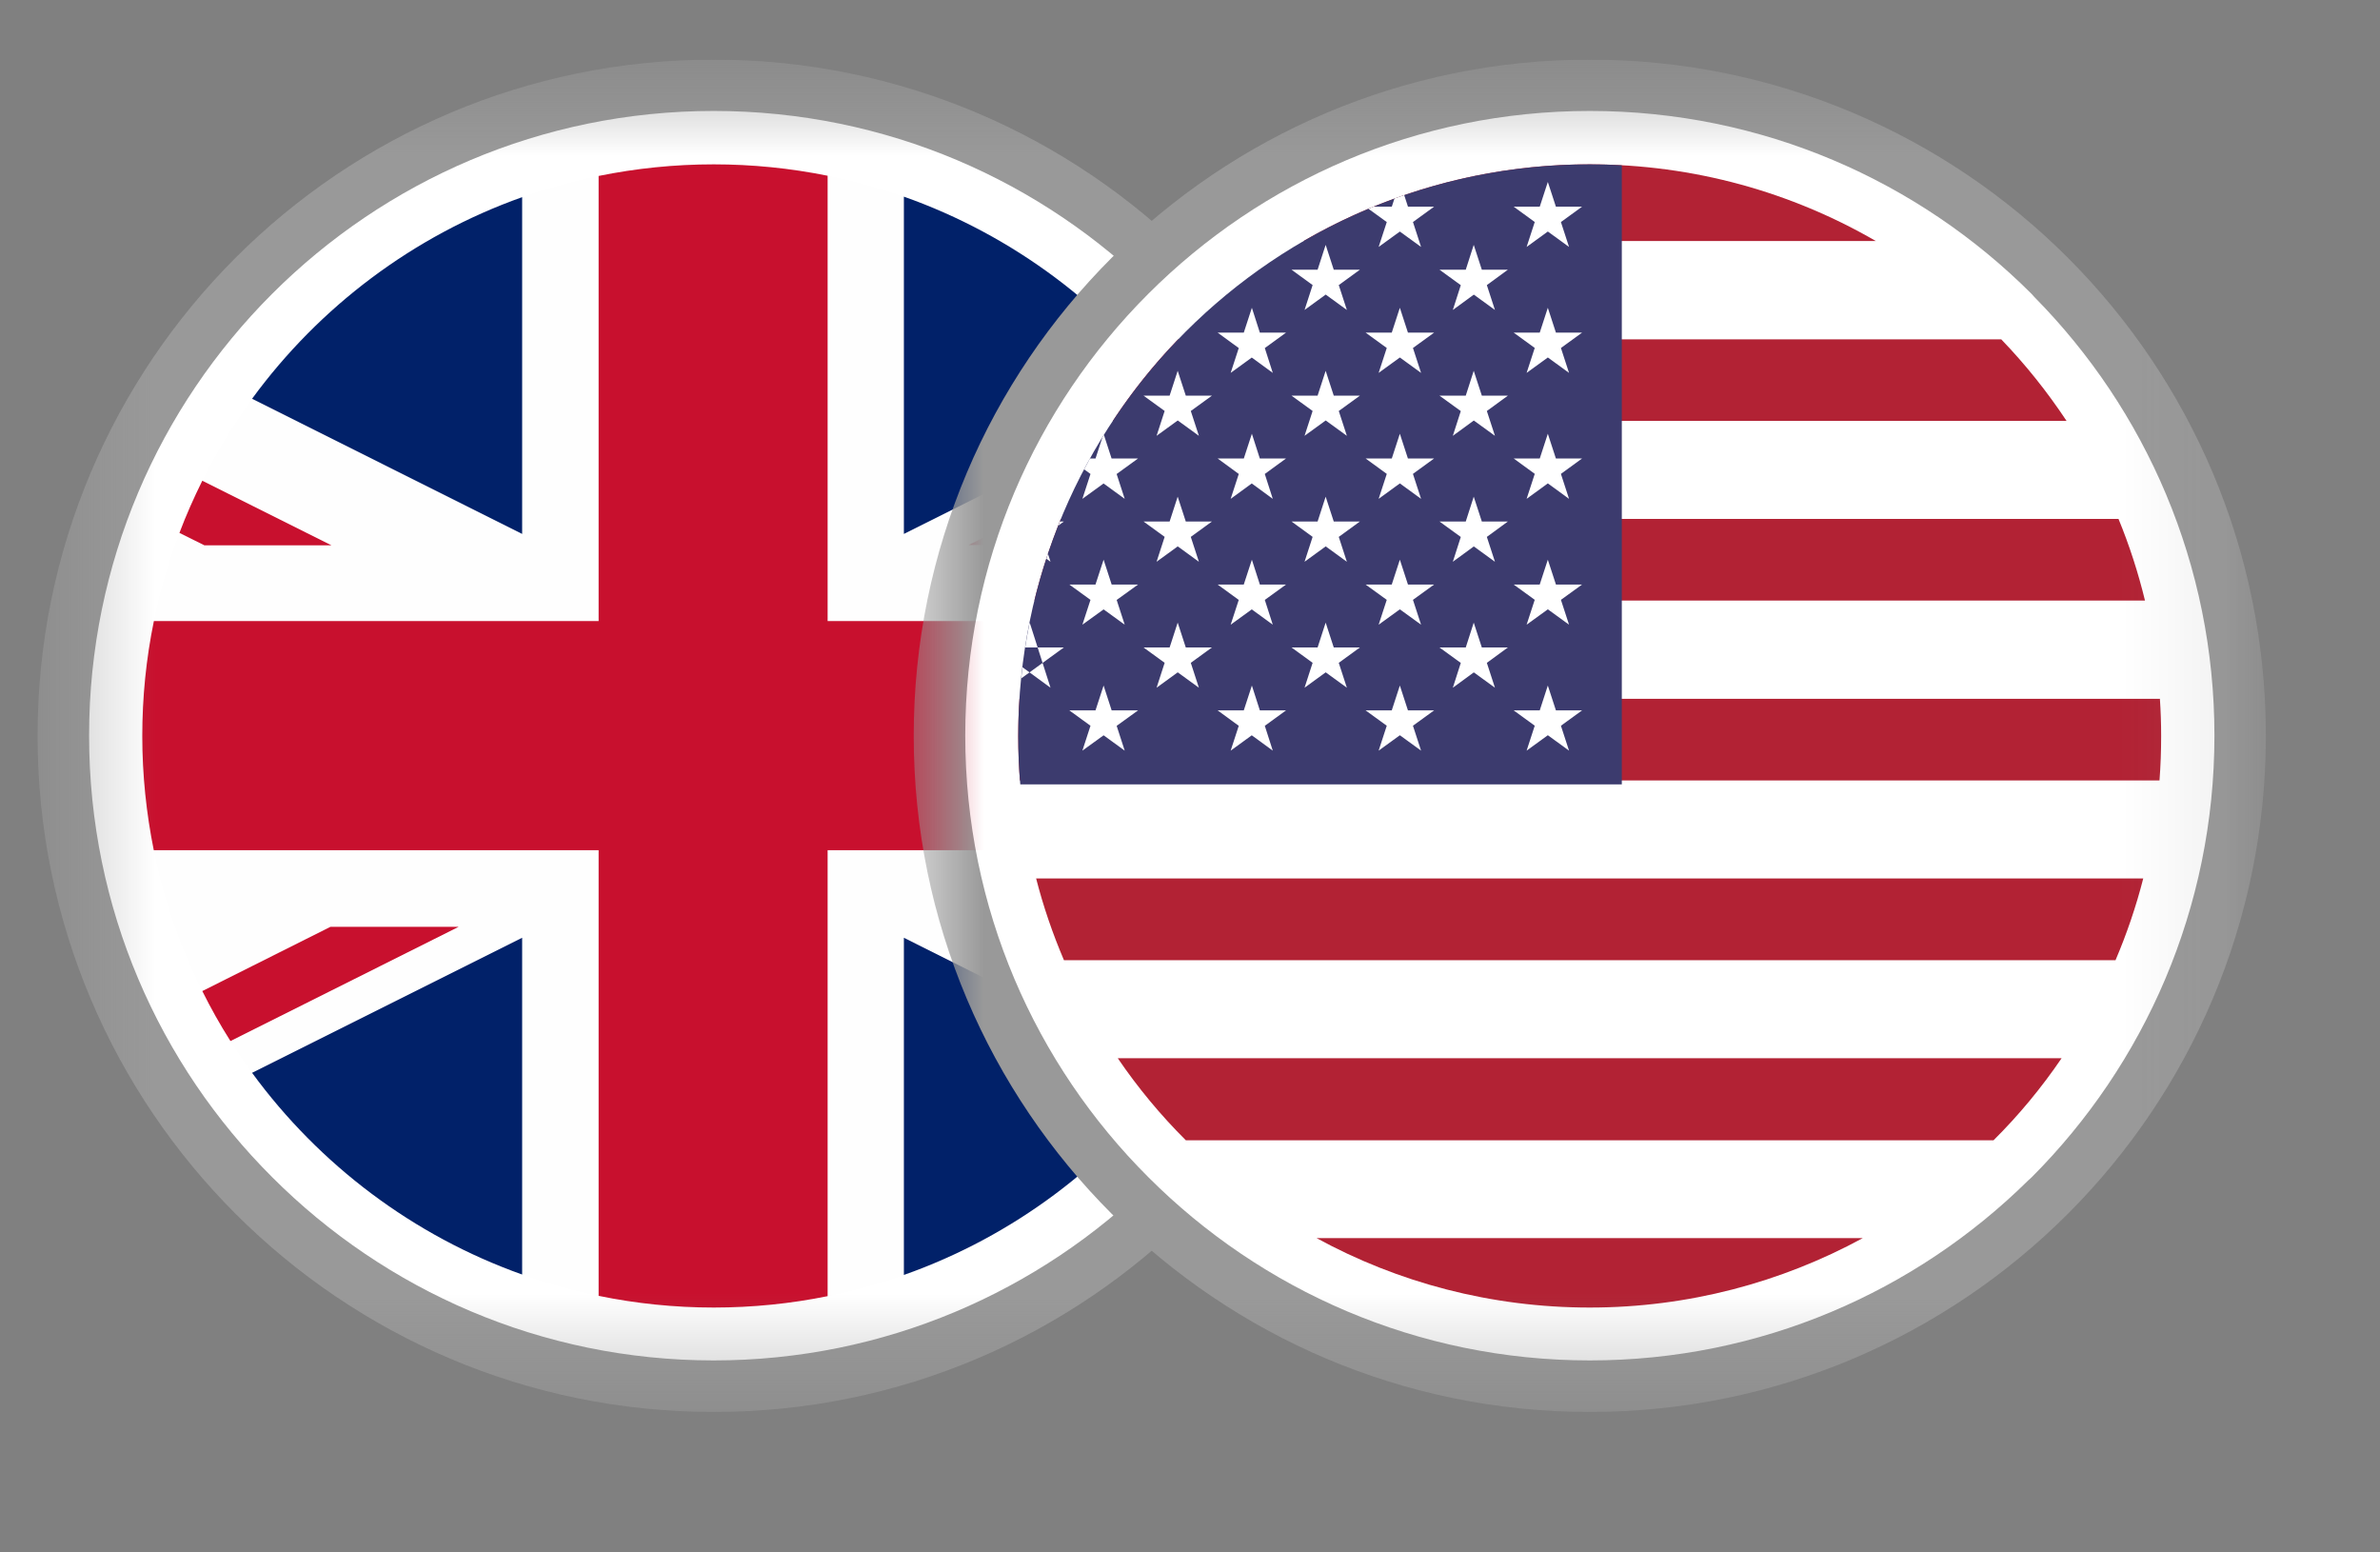 <svg width="23" height="15" viewBox="0 0 23 15" fill="none" xmlns="http://www.w3.org/2000/svg">
<rect x="0" y="0" width="23" height="15" fill="#808080" stroke="none"/>
<g clip-path="url(#clip0_2085_6798)">
<g clip-path="url(#clip1_2085_6798)">
<g clip-path="url(#clip2_2085_6798)">
<mask id="mask0_2085_6798" style="mask-type:luminance" maskUnits="userSpaceOnUse" x="0" y="0" width="14" height="14">
<path d="M13.43 0.576H0.363V13.643H13.43V0.576Z" fill="white"/>
</mask>
<g mask="url(#mask0_2085_6798)">
<path d="M6.897 0.576C8.7 0.576 10.334 1.308 11.516 2.49C12.698 3.672 13.43 5.306 13.43 7.11C13.43 8.913 12.698 10.547 11.516 11.729C10.334 12.911 8.7 13.643 6.897 13.643C5.093 13.643 3.459 12.911 2.277 11.729C1.095 10.547 0.363 8.913 0.363 7.11C0.363 5.306 1.095 3.672 2.277 2.49C3.459 1.308 5.093 0.576 6.897 0.576Z" fill="#999999"/>
<path d="M6.897 1.072C8.564 1.072 10.074 1.748 11.166 2.84L11.193 2.87C12.269 3.96 12.933 5.457 12.933 7.108C12.933 8.775 12.257 10.284 11.165 11.377L11.135 11.404C10.044 12.48 8.547 13.145 6.897 13.145C5.233 13.145 3.723 12.468 2.631 11.375C1.537 10.284 0.861 8.775 0.861 7.108C0.861 5.441 1.537 3.932 2.629 2.84C3.721 1.748 5.231 1.072 6.897 1.072Z" fill="white"/>
<path d="M6.898 1.588C9.948 1.588 12.421 4.061 12.421 7.111C12.421 10.161 9.948 12.634 6.898 12.634C3.848 12.634 1.375 10.161 1.375 7.111C1.375 4.061 3.848 1.588 6.898 1.588Z" fill="#FEFEFE"/>
<path d="M5.046 5.159V1.905C3.991 2.28 3.084 2.967 2.436 3.853L5.046 5.159ZM5.046 9.061V12.315C3.992 11.94 3.085 11.253 2.436 10.366L5.046 9.061ZM8.735 9.061V12.319C9.792 11.946 10.702 11.259 11.353 10.371L8.735 9.061ZM8.735 5.159V1.9C9.792 2.274 10.703 2.961 11.354 3.849L8.735 5.159Z" fill="#012169"/>
<path d="M11.805 8.952H10.578L11.837 9.583C11.919 9.42 11.993 9.252 12.059 9.079L11.805 8.952ZM11.567 4.161L9.361 5.266H10.589L11.838 4.641C11.756 4.476 11.665 4.316 11.567 4.161ZM5.785 8.215V12.521C6.145 12.595 6.517 12.634 6.898 12.634C7.274 12.634 7.643 12.596 7.998 12.524V8.215H12.31C12.382 7.858 12.421 7.489 12.421 7.111C12.421 6.731 12.382 6.36 12.309 6.001H7.998V1.698C7.636 1.625 7.267 1.588 6.898 1.588C6.517 1.588 6.145 1.627 5.785 1.7V6.001H1.487C1.412 6.366 1.375 6.738 1.375 7.111C1.375 7.489 1.414 7.858 1.486 8.215H5.785ZM1.975 5.269H3.203L1.955 4.645C1.874 4.808 1.799 4.977 1.734 5.149L1.975 5.269ZM4.422 8.955H3.194L1.955 9.576C2.037 9.741 2.128 9.903 2.227 10.059L4.433 8.955H4.422Z" fill="#C8102E"/>
</g>
</g>
</g>
</g>
<g clip-path="url(#clip3_2085_6798)">
<g clip-path="url(#clip4_2085_6798)">
<g clip-path="url(#clip5_2085_6798)">
<mask id="mask1_2085_6798" style="mask-type:luminance" maskUnits="userSpaceOnUse" x="8" y="0" width="14" height="14">
<path d="M21.897 0.576H8.83V13.643H21.897V0.576Z" fill="white"/>
</mask>
<g mask="url(#mask1_2085_6798)">
<path d="M15.363 0.576C17.167 0.576 18.801 1.308 19.983 2.49C21.165 3.672 21.897 5.306 21.897 7.11C21.897 8.913 21.165 10.547 19.983 11.729C18.801 12.911 17.167 13.643 15.363 13.643C13.56 13.643 11.926 12.911 10.744 11.729C9.562 10.547 8.83 8.913 8.83 7.11C8.83 5.306 9.562 3.672 10.744 2.49C11.926 1.308 13.56 0.576 15.363 0.576Z" fill="#999999"/>
<path d="M15.364 1.072C17.031 1.072 18.541 1.748 19.633 2.84L19.66 2.87C20.736 3.96 21.4 5.457 21.4 7.108C21.4 8.775 20.724 10.284 19.632 11.377L19.602 11.404C18.512 12.48 17.014 13.145 15.364 13.145C13.7 13.145 12.19 12.468 11.098 11.375C10.004 10.284 9.328 8.775 9.328 7.108C9.328 5.441 10.004 3.932 11.096 2.84C12.188 1.748 13.698 1.072 15.364 1.072Z" fill="white"/>
<path d="M15.363 1.588C16.37 1.588 17.315 1.858 18.128 2.329H12.597C13.411 1.858 14.355 1.588 15.363 1.588ZM19.34 3.279C19.573 3.521 19.784 3.785 19.971 4.067H10.754C10.94 3.784 11.152 3.519 11.385 3.279H19.34ZM20.473 5.014C20.578 5.269 20.663 5.532 20.729 5.803H9.996C10.062 5.532 10.15 5.27 10.252 5.014H20.473ZM20.873 6.752C20.881 6.871 20.885 6.991 20.885 7.111C20.885 7.255 20.88 7.399 20.869 7.541H9.856C9.846 7.398 9.84 7.253 9.84 7.111C9.84 6.99 9.844 6.87 9.852 6.752H20.873ZM20.712 8.488C20.643 8.758 20.553 9.022 20.444 9.278H10.282C10.173 9.022 10.082 8.758 10.013 8.488H20.712ZM19.923 10.225C19.729 10.51 19.509 10.776 19.265 11.018H11.46C11.217 10.776 10.996 10.51 10.802 10.225H19.923ZM18.002 11.963C17.215 12.391 16.314 12.634 15.363 12.634C14.406 12.634 13.507 12.391 12.723 11.963H18.002Z" fill="#B22234"/>
<path d="M15.673 1.597V7.579H9.86C9.846 7.424 9.84 7.269 9.84 7.111C9.84 4.061 12.312 1.588 15.363 1.588C15.467 1.588 15.57 1.591 15.673 1.597Z" fill="#3C3B6E"/>
<path d="M10.127 5.35L10.152 5.428L10.112 5.398L10.127 5.35ZM14.958 6.624L15.163 7.253L14.628 6.864H15.289L14.753 7.253L14.958 6.624ZM14.958 5.408L15.163 6.036L14.628 5.648H15.289L14.753 6.036L14.958 5.408ZM14.958 4.191L15.163 4.82L14.628 4.43H15.289L14.753 4.82L14.958 4.191ZM14.958 2.974L15.163 3.603L14.628 3.214H15.289L14.753 3.603L14.958 2.974ZM14.958 1.758L15.163 2.386L14.628 1.997H15.289L14.753 2.386L14.958 1.758ZM14.242 6.016L14.447 6.645L13.911 6.256H14.572L14.04 6.645L14.242 6.016ZM14.242 4.799L14.447 5.428L13.911 5.039H14.572L14.04 5.428L14.242 4.799ZM14.242 3.583L14.447 4.211L13.911 3.823H14.572L14.04 4.211L14.242 3.583ZM14.242 2.366L14.447 2.995L13.911 2.606H14.572L14.04 2.995L14.242 2.366ZM13.528 6.624L13.733 7.253L13.197 6.864H13.859L13.323 7.253L13.528 6.624ZM13.528 5.408L13.733 6.036L13.197 5.648H13.859L13.323 6.036L13.528 5.408ZM13.528 4.191L13.733 4.82L13.197 4.43H13.859L13.323 4.82L13.528 4.191ZM13.528 2.974L13.733 3.603L13.197 3.214H13.859L13.323 3.603L13.528 2.974ZM13.57 1.885L13.733 2.386L13.224 2.017L13.272 1.997H13.859L13.323 2.386L13.476 1.918L13.57 1.885ZM12.811 6.016L13.016 6.645L12.481 6.256H13.142L12.607 6.645L12.811 6.016ZM12.811 4.799L13.016 5.428L12.481 5.039H13.142L12.607 5.428L12.811 4.799ZM12.811 3.583L13.016 4.211L12.481 3.823H13.142L12.607 4.211L12.811 3.583ZM12.811 2.366L13.016 2.995L12.481 2.606H13.142L12.607 2.995L12.811 2.366ZM12.098 6.624L12.3 7.253L11.767 6.864H12.428L11.893 7.253L12.098 6.624ZM12.098 5.408L12.3 6.036L11.767 5.648H12.428L11.893 6.036L12.098 5.408ZM12.098 4.191L12.3 4.82L11.767 4.43H12.428L11.893 4.82L12.098 4.191ZM12.098 2.974L12.3 3.603L11.767 3.214H12.428L11.893 3.603L12.098 2.974ZM11.381 6.016L11.586 6.645L11.051 6.256H11.712L11.177 6.645L11.381 6.016ZM11.381 4.799L11.586 5.428L11.051 5.039H11.712L11.177 5.428L11.381 4.799ZM11.381 3.583L11.586 4.211L11.051 3.823H11.712L11.177 4.211L11.381 3.583ZM10.665 6.624L10.869 7.253L10.334 6.864H10.998L10.46 7.253L10.665 6.624ZM10.665 5.408L10.869 6.036L10.334 5.648H10.998L10.46 6.036L10.665 5.408ZM10.668 4.202L10.869 4.82L10.477 4.535L10.533 4.43H10.998L10.46 4.82L10.654 4.225L10.668 4.202ZM9.951 6.016L10.152 6.645L9.881 6.447L9.869 6.555L10.281 6.256H9.907C9.919 6.179 9.933 6.102 9.948 6.026L9.951 6.016ZM10.243 5.039H10.281L10.227 5.079L10.243 5.039Z" fill="white"/>
</g>
</g>
</g>
</g>
<defs>
<clipPath id="clip0_2085_6798">
<rect width="14" height="14" fill="white" transform="translate(0.131 0.109)"/>
</clipPath>
<clipPath id="clip1_2085_6798">
<rect width="14" height="14" fill="white" transform="translate(0.131 0.109)"/>
</clipPath>
<clipPath id="clip2_2085_6798">
<rect width="14" height="13.067" fill="white" transform="translate(0.131 0.576)"/>
</clipPath>
<clipPath id="clip3_2085_6798">
<rect width="14" height="14" fill="white" transform="translate(8.131 0.109)"/>
</clipPath>
<clipPath id="clip4_2085_6798">
<rect width="14" height="14" fill="white" transform="translate(8.131 0.109)"/>
</clipPath>
<clipPath id="clip5_2085_6798">
<rect width="14" height="13.067" fill="white" transform="translate(8.131 0.576)"/>
</clipPath>
</defs>
</svg>
